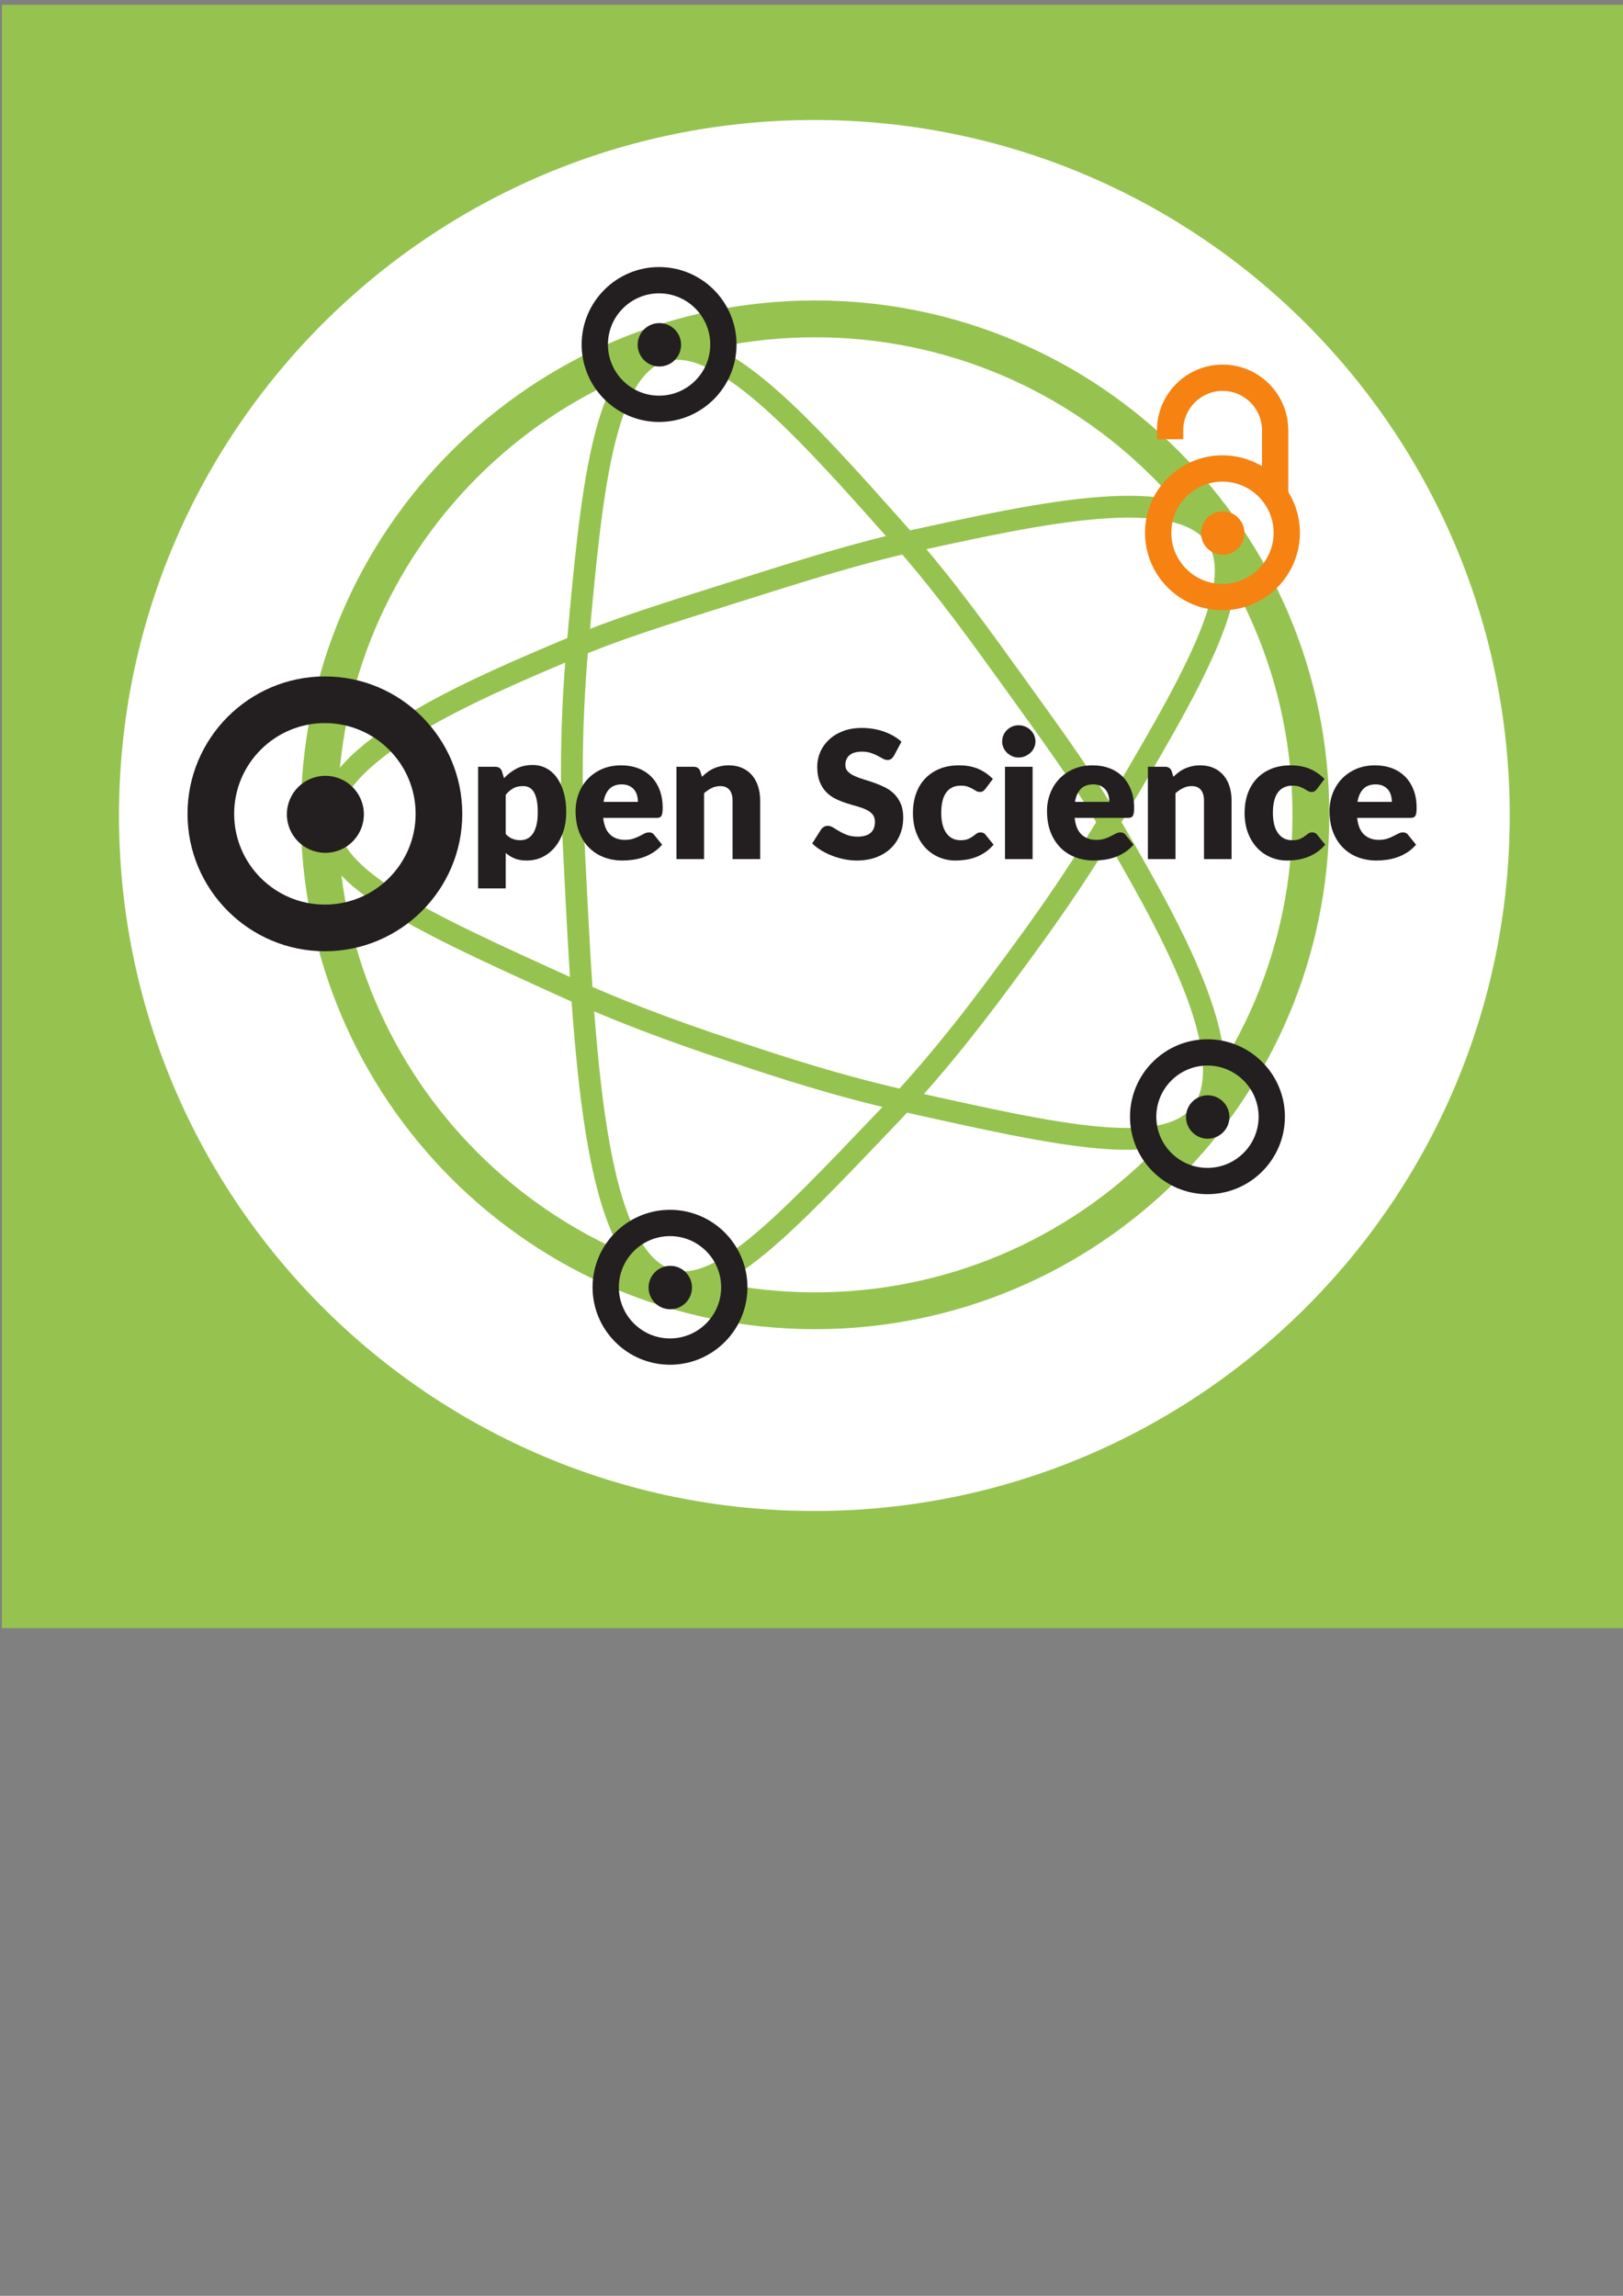 <?xml version="1.0" encoding="UTF-8" standalone="no"?>
<svg
   xmlns:dc="http://purl.org/dc/elements/1.1/"
   xmlns:cc="http://creativecommons.org/ns#"
   xmlns:rdf="http://www.w3.org/1999/02/22-rdf-syntax-ns#"
   xmlns:svg="http://www.w3.org/2000/svg"
   xmlns="http://www.w3.org/2000/svg"
   xmlns:sodipodi="http://sodipodi.sourceforge.net/DTD/sodipodi-0.dtd"
   xmlns:inkscape="http://www.inkscape.org/namespaces/inkscape"
   inkscape:export-ydpi="300"
   inkscape:export-xdpi="300"
   inkscape:export-filename="C:\Users\romain.boistel\Nextcloud\Documents\Pro\IST\Évènements - projets\Badges\Cinq euros\vectoriel\logo3 fichier source-full blanc-background.png"
   sodipodi:docname="logo3 fichier source-full blanc-background.svg"
   inkscape:version="1.0 (4035a4fb49, 2020-05-01)"
   id="svg8"
   version="1.1"
   viewBox="0 0 210 297"
   height="297mm"
   width="210mm">
  <rect x="0" y="0" width="210" height="297" fill="#808080" stroke="none"/>
  <defs
     id="defs2">
    <clipPath
       clipPathUnits="userSpaceOnUse"
       id="clipPath26">
      <path
         d="M 0,1080 H 1079 V 0 H 0 Z"
         id="path24" />
    </clipPath>
    <clipPath
       clipPathUnits="userSpaceOnUse"
       id="clipPath38">
      <path
         d="M 0,1080 H 1079 V 0 H 0 Z"
         id="path36" />
    </clipPath>
    <clipPath
       clipPathUnits="userSpaceOnUse"
       id="clipPath50">
      <path
         d="M 0,1080 H 1079 V 0 H 0 Z"
         id="path48" />
    </clipPath>
    <clipPath
       clipPathUnits="userSpaceOnUse"
       id="clipPath62">
      <path
         d="M 0,1080 H 1079 V 0 H 0 Z"
         id="path60" />
    </clipPath>
    <clipPath
       clipPathUnits="userSpaceOnUse"
       id="clipPath74">
      <path
         d="M 0,1080 H 1079 V 0 H 0 Z"
         id="path72" />
    </clipPath>
    <clipPath
       clipPathUnits="userSpaceOnUse"
       id="clipPath126">
      <path
         d="M 0,1080 H 1079 V 0 H 0 Z"
         id="path124" />
    </clipPath>
    <clipPath
       clipPathUnits="userSpaceOnUse"
       id="clipPath174">
      <path
         d="M 0,1080 H 1079 V 0 H 0 Z"
         id="path172" />
    </clipPath>
  </defs>
  <sodipodi:namedview
     inkscape:window-maximized="1"
     inkscape:window-y="-8"
     inkscape:window-x="1592"
     inkscape:window-height="1027"
     inkscape:window-width="1920"
     inkscape:snap-bbox-midpoints="true"
     inkscape:snap-bbox="true"
     showgrid="false"
     inkscape:document-rotation="0"
     inkscape:current-layer="g19"
     inkscape:document-units="mm"
     inkscape:cy="425.56648"
     inkscape:cx="341.42434"
     inkscape:zoom="0.7"
     inkscape:pageshadow="2"
     inkscape:pageopacity="0.0"
     borderopacity="1.0"
     bordercolor="#666666"
     pagecolor="#ffffff"
     id="base" />
  <g
     id="layer1"
     inkscape:groupmode="layer"
     inkscape:label="Calque 1">
    <g
       transform="translate(-2.646,-18.143)"
       id="g19">
      <rect
         y="18.915"
         x="3.04"
         height="209.704"
         width="209.704"
         id="rect237"
         style="fill:#96c34f;fill-opacity:1;stroke:#96c34f;stroke-width:0.296" />
      <g
         transform="matrix(0.353,0,0,-0.353,-82.367,314.693)"
         inkscape:label="logo3 fichier source adobe illustrator - Copie"
         id="g18">
        <g
           style="fill:#ffffff;fill-opacity:0.997;stroke:#000000;stroke-opacity:0"
           id="g20"
           transform="matrix(0.498,0,0,0.498,270.346,271.848)">
          <g
             style="fill:#ffffff;fill-opacity:0.997;stroke:#000000;stroke-opacity:0"
             clip-path="url(#clipPath26)"
             id="g22">
            <g
               style="fill:#ffffff;fill-opacity:0.997;stroke:#000000;stroke-opacity:0"
               transform="translate(1051.94,540.922)"
               id="g28">
              <path
                 id="path30"
                 style="fill:#ffffff;fill-opacity:0.997;fill-rule:nonzero;stroke:#000000;stroke-opacity:0"
                 d="m 0,0 c 0,-282.67 -229.149,-511.818 -511.818,-511.818 -282.66,0 -511.808,229.148 -511.808,511.818 0,282.669 229.148,511.818 511.808,511.818 C -229.149,511.818 0,282.669 0,0" />
            </g>
          </g>
        </g>
        <g
           style="fill:#ffffff;fill-opacity:1;stroke:#96c34f;stroke-opacity:1"
           id="g44"
           transform="matrix(0.5,0,0,0.5,270.077,270.974)">
          <g
             style="fill:#ffffff;fill-opacity:1;stroke:#96c34f;stroke-opacity:1"
             clip-path="url(#clipPath50)"
             id="g46">
            <g
               style="fill:#ffffff;fill-opacity:1;stroke:#96c34f;stroke-opacity:1"
               transform="translate(902.5,541)"
               id="g52">
              <path
                 id="path54"
                 style="fill:#ffffff;fill-opacity:1;stroke:#96c34f;stroke-width:27;stroke-linecap:butt;stroke-linejoin:miter;stroke-miterlimit:10;stroke-dasharray:none;stroke-opacity:1"
                 d="m 0,0 c 0,-200.756 -162.745,-363.5 -363.5,-363.5 -200.755,0 -363.5,162.744 -363.5,363.5 0,200.755 162.745,363.5 363.5,363.5 C -162.745,363.5 0,200.755 0,0 Z" />
            </g>
          </g>
        </g>
        <g
           style="stroke:#96c34f;stroke-opacity:1"
           id="g56"
           transform="matrix(0.5,0,0,0.5,270.077,270.974)">
          <g
             style="stroke:#96c34f;stroke-opacity:1"
             clip-path="url(#clipPath62)"
             id="g58">
            <g
               style="stroke:#96c34f;stroke-opacity:1"
               transform="translate(426.043,880.686)"
               id="g64">
              <path
                 id="path66"
                 style="fill:none;stroke:#96c34f;stroke-width:16;stroke-linecap:butt;stroke-linejoin:miter;stroke-miterlimit:10;stroke-dasharray:none;stroke-opacity:1"
                 d="m 0,0 c 42.866,14.056 103.469,-54.128 175.958,-135.686 32.193,-36.221 59.365,-74.457 85,-110 30.147,-41.8 49.964,-69.276 69,-102 39.249,-67.472 98.59,-169.482 66,-211 -26.222,-33.404 -103.005,-16.248 -216,9 -50.594,11.305 -93.993,25.706 -122,35 -28.143,9.339 -75.152,24.938 -126,48 -107.142,48.593 -175.582,79.633 -176.478,120.88 -1.137,52.352 107.041,97.985 178.478,128.12 32.219,13.591 61.146,22.728 119,41 53.358,16.853 91.572,28.922 133,38 92.94,20.365 193.557,42.413 221,3 24.708,-35.486 -18.582,-108.332 -79,-210 -25.754,-43.336 -51.13,-78.04 -68,-101 -21.146,-28.777 -52.576,-71.551 -94,-115 C 86.794,-644.717 42.591,-691.081 6.65,-680.87 c -57.043,16.205 -62.939,166.577 -70.692,321.184 -1.148,22.876 -3.254,76.144 3,145 C -51.045,-104.608 -42.821,-14.042 0,0 Z" />
            </g>
          </g>
        </g>
        <g
           id="g68"
           transform="matrix(0.5,0,0,0.5,270.077,270.974)">
          <g
             clip-path="url(#clipPath74)"
             id="g70">
            <g
               transform="translate(885.937,775.322)"
               id="g76">
              <path
                 id="path78"
                 style="fill:#f68212;fill-opacity:1;fill-rule:nonzero;stroke:none"
                 d="m 0,0 h -19.278 v 47.541 c 0,15.913 -12.946,28.859 -28.86,28.859 -15.913,0 -28.86,-12.946 -28.86,-28.859 V 40.95 h -19.277 v 6.591 c 0,26.542 21.594,48.137 48.137,48.137 C -21.595,95.678 0,74.083 0,47.541 Z" />
            </g>
            <g
               transform="translate(837.678,785.213)"
               id="g80">
              <path
                 id="path82"
                 style="fill:#f68212;fill-opacity:1;fill-rule:nonzero;stroke:none"
                 d="m 0,0 c -20.678,0 -37.5,-16.822 -37.5,-37.5 0,-20.677 16.822,-37.499 37.5,-37.499 20.677,0 37.5,16.822 37.5,37.499 C 37.5,-16.822 20.677,0 0,0 m 0,-94.277 c -31.307,0 -56.778,25.47 -56.778,56.777 0,31.308 25.471,56.778 56.778,56.778 31.307,0 56.778,-25.47 56.778,-56.778 0,-31.307 -25.471,-56.777 -56.778,-56.777" />
            </g>
            <g
               transform="translate(837.879,763.427)"
               id="g84">
              <path
                 id="path86"
                 style="fill:#f68212;fill-opacity:1;fill-rule:nonzero;stroke:none"
                 d="m 0,0 c 8.789,0 15.914,-7.125 15.914,-15.914 0,-8.789 -7.125,-15.914 -15.914,-15.914 -8.789,0 -15.914,7.125 -15.914,15.914 C -15.914,-7.125 -8.789,0 0,0" />
            </g>
            <g
               transform="translate(424.678,923.213)"
               id="g88">
              <path
                 id="path90"
                 style="fill:#231f20;fill-opacity:1;fill-rule:nonzero;stroke:none"
                 d="m 0,0 c -20.678,0 -37.5,-16.822 -37.5,-37.5 0,-20.677 16.822,-37.499 37.5,-37.499 20.677,0 37.5,16.822 37.5,37.499 C 37.5,-16.822 20.677,0 0,0 m 0,-94.277 c -31.307,0 -56.778,25.47 -56.778,56.777 0,31.308 25.471,56.778 56.778,56.778 31.307,0 56.778,-25.47 56.778,-56.778 0,-31.307 -25.471,-56.777 -56.778,-56.777" />
            </g>
            <g
               transform="translate(424.879,901.427)"
               id="g92">
              <path
                 id="path94"
                 style="fill:#231f20;fill-opacity:1;fill-rule:nonzero;stroke:none"
                 d="m 0,0 c 8.789,0 15.914,-7.125 15.914,-15.914 0,-8.789 -7.125,-15.914 -15.914,-15.914 -8.789,0 -15.914,7.125 -15.914,15.914 C -15.914,-7.125 -8.789,0 0,0" />
            </g>
            <g
               transform="translate(826.678,357.214)"
               id="g96">
              <path
                 id="path98"
                 style="fill:#231f20;fill-opacity:1;fill-rule:nonzero;stroke:none"
                 d="M 0,0 C -20.678,0 -37.5,-16.823 -37.5,-37.5 -37.5,-58.178 -20.678,-75 0,-75 20.677,-75 37.5,-58.178 37.5,-37.5 37.5,-16.823 20.677,0 0,0 m 0,-94.278 c -31.307,0 -56.778,25.47 -56.778,56.778 0,31.307 25.471,56.777 56.778,56.777 31.307,0 56.778,-25.47 56.778,-56.777 0,-31.308 -25.471,-56.778 -56.778,-56.778" />
            </g>
            <g
               transform="translate(826.879,335.427)"
               id="g100">
              <path
                 id="path102"
                 style="fill:#231f20;fill-opacity:1;fill-rule:nonzero;stroke:none"
                 d="m 0,0 c 8.789,0 15.914,-7.125 15.914,-15.914 0,-8.789 -7.125,-15.914 -15.914,-15.914 -8.789,0 -15.914,7.125 -15.914,15.914 C -15.914,-7.125 -8.789,0 0,0" />
            </g>
            <g
               transform="translate(432.678,232.214)"
               id="g104">
              <path
                 id="path106"
                 style="fill:#231f20;fill-opacity:1;fill-rule:nonzero;stroke:none"
                 d="M 0,0 C -20.678,0 -37.5,-16.823 -37.5,-37.5 -37.5,-58.178 -20.678,-75 0,-75 20.677,-75 37.5,-58.178 37.5,-37.5 37.5,-16.823 20.677,0 0,0 m 0,-94.278 c -31.307,0 -56.778,25.47 -56.778,56.778 0,31.307 25.471,56.777 56.778,56.777 31.307,0 56.778,-25.47 56.778,-56.777 0,-31.308 -25.471,-56.778 -56.778,-56.778" />
            </g>
            <g
               transform="translate(432.879,210.427)"
               id="g108">
              <path
                 id="path110"
                 style="fill:#231f20;fill-opacity:1;fill-rule:nonzero;stroke:none"
                 d="m 0,0 c 8.789,0 15.914,-7.125 15.914,-15.914 0,-8.789 -7.125,-15.914 -15.914,-15.914 -8.789,0 -15.914,7.125 -15.914,15.914 C -15.914,-7.125 -8.789,0 0,0" />
            </g>
            <g
               transform="translate(179.678,608.232)"
               id="g112">
              <path
                 id="path114"
                 style="fill:#231f20;fill-opacity:1;fill-rule:nonzero;stroke:none"
                 d="m 0,0 c -36.678,0 -66.518,-29.84 -66.518,-66.519 0,-36.678 29.84,-66.517 66.518,-66.517 36.679,0 66.519,29.839 66.519,66.517 C 66.519,-29.84 36.679,0 0,0 m 0,-167.232 c -55.533,0 -100.713,45.18 -100.713,100.713 0,55.534 45.18,100.714 100.713,100.714 55.534,0 100.715,-45.18 100.715,-100.714 0,-55.533 -45.181,-100.713 -100.715,-100.713" />
            </g>
            <g
               transform="translate(180.035,569.586)"
               id="g116">
              <path
                 id="path118"
                 style="fill:#231f20;fill-opacity:1;fill-rule:nonzero;stroke:none"
                 d="M 0,0 C 15.59,0 28.228,-12.639 28.228,-28.229 28.228,-43.818 15.59,-56.457 0,-56.457 c -15.59,0 -28.229,12.639 -28.229,28.228 C -28.229,-12.639 -15.59,0 0,0" />
            </g>
          </g>
        </g>
        <g
           id="g168"
           transform="matrix(0.5,0,0,0.5,270.077,270.974)">
          <g
             clip-path="url(#clipPath174)"
             id="g170">
            <g
               transform="translate(310.994,567.865)"
               id="g176">
              <path
                 id="path178"
                 style="fill:#231f20;fill-opacity:1;fill-rule:nonzero;stroke:none"
                 d="m 0,0 c 2.654,2.817 5.667,5.135 9.04,6.94 3.372,1.806 7.386,2.709 12.042,2.709 3.525,0 6.788,-0.783 9.791,-2.339 3.002,-1.566 5.591,-3.829 7.767,-6.788 2.175,-2.97 3.883,-6.592 5.124,-10.867 1.24,-4.286 1.86,-9.149 1.86,-14.588 0,-5.091 -0.707,-9.801 -2.122,-14.098 -1.414,-4.309 -3.394,-8.039 -5.939,-11.216 -2.545,-3.177 -5.591,-5.657 -9.138,-7.441 -3.546,-1.784 -7.473,-2.676 -11.781,-2.676 -3.525,0 -6.484,0.501 -8.877,1.501 -2.393,0.99 -4.569,2.339 -6.527,4.047 V -80.794 H -18.994 V 8.344 h 12.532 c 2.524,0 4.177,-1.121 4.961,-3.384 z m 1.24,-40.925 c 1.523,-1.642 3.177,-2.828 4.961,-3.513 1.784,-0.708 3.655,-1.044 5.613,-1.044 1.871,0 3.59,0.359 5.156,1.109 1.567,0.74 2.926,1.915 4.08,3.547 1.153,1.62 2.055,3.753 2.708,6.363 0.653,2.611 0.979,5.788 0.979,9.53 0,3.568 -0.261,6.559 -0.783,9.007 -0.522,2.426 -1.251,4.395 -2.186,5.907 -0.936,1.501 -2.057,2.567 -3.362,3.231 -1.305,0.642 -2.763,0.979 -4.373,0.979 -2.959,0 -5.396,-0.544 -7.31,-1.643 C 4.808,-8.529 2.98,-10.117 1.24,-12.206 Z" />
            </g>
            <g
               transform="translate(383.7,538.756)"
               id="g180">
              <path
                 id="path182"
                 style="fill:#231f20;fill-opacity:1;fill-rule:nonzero;stroke:none"
                 d="m 0,0 c 0.653,-5.668 2.372,-9.769 5.156,-12.293 2.785,-2.545 6.375,-3.829 10.77,-3.829 2.35,0 4.373,0.294 6.07,0.859 1.697,0.555 3.209,1.198 4.536,1.882 1.327,0.708 2.546,1.327 3.655,1.883 1.11,0.576 2.274,0.848 3.493,0.848 1.61,0 2.828,-0.577 3.654,-1.751 l 5.875,-7.245 c -2.089,-2.382 -4.34,-4.33 -6.755,-5.842 -2.415,-1.501 -4.896,-2.665 -7.441,-3.514 -2.546,-0.849 -5.092,-1.446 -7.637,-1.762 -2.545,-0.327 -4.971,-0.49 -7.277,-0.49 -4.744,0 -9.193,0.762 -13.349,2.317 -4.155,1.535 -7.788,3.83 -10.899,6.886 -3.112,3.046 -5.57,6.832 -7.376,11.347 -1.806,4.525 -2.709,9.79 -2.709,15.795 0,4.525 0.773,8.801 2.317,12.847 1.545,4.047 3.764,7.604 6.658,10.65 2.894,3.036 6.397,5.461 10.509,7.245 4.111,1.784 8.756,2.676 13.935,2.676 4.482,0 8.583,-0.696 12.303,-2.088 3.72,-1.393 6.919,-3.427 9.595,-6.07 2.676,-2.655 4.765,-5.907 6.266,-9.769 1.501,-3.84 2.252,-8.203 2.252,-13.087 0,-1.512 -0.066,-2.763 -0.196,-3.709 C 43.274,2.828 43.035,2.056 42.687,1.501 42.339,0.936 41.871,0.544 41.284,0.315 40.696,0.108 39.945,0 39.032,0 Z m 25.456,11.749 c 0,1.599 -0.207,3.176 -0.621,4.699 -0.413,1.512 -1.087,2.872 -2.023,4.079 -0.936,1.197 -2.165,2.165 -3.688,2.894 -1.523,0.751 -3.372,1.121 -5.548,1.121 -3.829,0 -6.831,-1.11 -9.007,-3.296 C 2.394,19.048 0.958,15.882 0.261,11.749 Z" />
            </g>
            <g
               transform="translate(456.085,568.904)"
               id="g184">
              <path
                 id="path186"
                 style="fill:#231f20;fill-opacity:1;fill-rule:nonzero;stroke:none"
                 d="m 0,0 c 1.305,1.218 2.654,2.35 4.047,3.394 1.392,1.044 2.883,1.925 4.471,2.654 1.588,0.707 3.307,1.273 5.156,1.686 1.849,0.413 3.862,0.631 6.037,0.631 3.699,0 6.974,-0.653 9.824,-1.936 2.85,-1.273 5.254,-3.057 7.212,-5.341 1.958,-2.285 3.438,-5.005 4.439,-8.159 1,-3.155 1.501,-6.593 1.501,-10.291 V -60.364 H 22.453 v 43.002 c 0,3.307 -0.762,5.885 -2.285,7.735 -1.522,1.849 -3.764,2.773 -6.722,2.773 -2.219,0 -4.298,-0.467 -6.234,-1.403 -1.936,-0.935 -3.818,-2.208 -5.646,-3.807 v -48.3 H -18.667 V 7.31 h 12.532 c 2.523,0 4.177,-1.131 4.96,-3.394 z" />
            </g>
            <g
               transform="translate(596.866,584.308)"
               id="g188">
              <path
                 id="path190"
                 style="fill:#231f20;fill-opacity:1;fill-rule:nonzero;stroke:none"
                 d="m 0,0 c -0.653,-1.044 -1.338,-1.828 -2.045,-2.35 -0.729,-0.522 -1.654,-0.783 -2.774,-0.783 -1.012,0 -2.089,0.315 -3.242,0.946 -1.153,0.631 -2.459,1.338 -3.916,2.122 -1.447,0.783 -3.122,1.49 -4.993,2.121 -1.861,0.631 -4.004,0.946 -6.386,0.946 -4.144,0 -7.223,-0.881 -9.247,-2.643 -2.023,-1.762 -3.023,-4.145 -3.023,-7.147 0,-1.915 0.598,-3.503 1.827,-4.765 1.207,-1.262 2.806,-2.339 4.786,-3.263 1.991,-0.914 4.254,-1.741 6.788,-2.514 2.546,-0.761 5.157,-1.609 7.8,-2.545 2.654,-0.936 5.255,-2.034 7.811,-3.296 2.534,-1.262 4.797,-2.872 6.788,-4.83 1.969,-1.958 3.568,-4.341 4.786,-7.136 1.219,-2.818 1.828,-6.201 1.828,-10.161 0,-4.395 -0.762,-8.506 -2.285,-12.325 -1.523,-3.818 -3.731,-7.169 -6.613,-10.019 -2.905,-2.839 -6.473,-5.091 -10.716,-6.723 -4.231,-1.632 -9.061,-2.447 -14.457,-2.447 -2.959,0 -5.972,0.305 -9.04,0.913 -3.068,0.609 -6.037,1.469 -8.909,2.578 -2.872,1.111 -5.57,2.427 -8.083,3.949 -2.535,1.524 -4.732,3.22 -6.603,5.091 l 6.527,10.302 c 0.533,0.74 1.207,1.36 2.056,1.86 0.849,0.501 1.773,0.751 2.774,0.751 1.305,0 2.622,-0.413 3.949,-1.24 1.327,-0.827 2.828,-1.74 4.504,-2.741 1.675,-1.001 3.611,-1.915 5.776,-2.731 2.176,-0.827 4.743,-1.24 7.702,-1.24 4.003,0 7.114,0.881 9.334,2.633 2.218,1.762 3.328,4.558 3.328,8.397 0,2.22 -0.609,4.015 -1.827,5.418 -1.208,1.393 -2.818,2.535 -4.798,3.449 -1.98,0.913 -4.231,1.718 -6.755,2.425 -2.524,0.686 -5.102,1.458 -7.767,2.317 -2.655,0.849 -5.244,1.883 -7.757,3.134 -2.534,1.229 -4.786,2.86 -6.755,4.884 -1.991,2.023 -3.59,4.547 -4.809,7.571 -1.218,3.025 -1.827,6.756 -1.827,11.194 0,3.579 0.729,7.049 2.154,10.443 1.436,3.394 3.557,6.418 6.331,9.073 2.785,2.654 6.201,4.776 10.248,6.364 4.046,1.588 8.692,2.382 13.902,2.382 2.916,0 5.755,-0.218 8.518,-0.675 2.763,-0.456 5.385,-1.142 7.865,-2.034 2.491,-0.892 4.797,-1.958 6.962,-3.198 2.143,-1.24 4.079,-2.644 5.765,-4.21 z" />
            </g>
            <g
               transform="translate(664.027,560.161)"
               id="g192">
              <path
                 id="path194"
                 style="fill:#231f20;fill-opacity:1;fill-rule:nonzero;stroke:none"
                 d="m 0,0 c -0.62,-0.74 -1.196,-1.327 -1.762,-1.762 -0.566,-0.435 -1.371,-0.653 -2.415,-0.653 -1.012,0 -1.915,0.239 -2.709,0.718 -0.805,0.479 -1.708,1.012 -2.709,1.599 -1.011,0.588 -2.175,1.12 -3.524,1.599 -1.349,0.479 -3.024,0.718 -5.026,0.718 -2.48,0 -4.623,-0.457 -6.429,-1.37 -1.806,-0.914 -3.307,-2.22 -4.471,-3.917 -1.175,-1.697 -2.045,-3.774 -2.611,-6.233 -0.566,-2.458 -0.848,-5.233 -0.848,-8.322 0,-6.483 1.251,-11.466 3.742,-14.946 2.512,-3.471 5.95,-5.211 10.356,-5.211 2.339,0 4.21,0.294 5.581,0.87 1.37,0.598 2.534,1.251 3.492,1.969 0.946,0.717 1.838,1.381 2.643,1.98 0.805,0.598 1.816,0.913 3.035,0.913 1.61,0 2.828,-0.587 3.655,-1.751 l 5.875,-7.245 c -2.089,-2.394 -4.287,-4.341 -6.593,-5.852 -2.306,-1.491 -4.667,-2.666 -7.082,-3.514 -2.414,-0.849 -4.841,-1.447 -7.277,-1.763 -2.437,-0.326 -4.808,-0.489 -7.115,-0.489 -4.134,0 -8.082,0.772 -11.846,2.349 -3.775,1.567 -7.071,3.84 -9.921,6.822 -2.851,2.97 -5.113,6.646 -6.789,10.986 -1.675,4.352 -2.512,9.313 -2.512,14.882 0,4.873 0.729,9.432 2.186,13.674 1.447,4.243 3.612,7.92 6.451,11.031 2.861,3.111 6.375,5.559 10.585,7.343 4.199,1.784 9.061,2.676 14.588,2.676 5.308,0 9.964,-0.849 13.968,-2.546 4.003,-1.697 7.604,-4.177 10.835,-7.441 z" />
            </g>
            <g
               transform="translate(700.573,594.748)"
               id="g196">
              <path
                 id="path198"
                 style="fill:#231f20;fill-opacity:1;fill-rule:nonzero;stroke:none"
                 d="m 0,0 c 0,-1.599 -0.315,-3.122 -0.979,-4.537 -0.652,-1.414 -1.544,-2.654 -2.676,-3.72 -1.131,-1.055 -2.448,-1.904 -3.938,-2.545 -1.512,-0.631 -3.1,-0.947 -4.808,-0.947 -1.654,0 -3.198,0.315 -4.634,0.947 -1.425,0.641 -2.709,1.49 -3.819,2.545 -1.109,1.066 -1.979,2.306 -2.6,3.72 -0.641,1.415 -0.946,2.938 -0.946,4.537 0,1.664 0.305,3.198 0.946,4.634 0.621,1.447 1.491,2.698 2.6,3.797 1.11,1.076 2.394,1.925 3.819,2.534 1.436,0.62 2.98,0.914 4.634,0.914 1.708,0 3.296,-0.294 4.808,-0.914 1.49,-0.609 2.807,-1.458 3.938,-2.534 1.132,-1.099 2.024,-2.35 2.676,-3.797 C -0.315,3.198 0,1.664 0,0 m -2.078,-86.211 h -20.234 v 67.674 h 20.234 z" />
            </g>
            <g
               transform="translate(729.296,538.756)"
               id="g200">
              <path
                 id="path202"
                 style="fill:#231f20;fill-opacity:1;fill-rule:nonzero;stroke:none"
                 d="m 0,0 c 0.653,-5.668 2.372,-9.769 5.157,-12.293 2.784,-2.545 6.374,-3.829 10.769,-3.829 2.35,0 4.373,0.294 6.07,0.859 1.697,0.555 3.21,1.198 4.537,1.882 1.327,0.708 2.545,1.327 3.654,1.883 1.11,0.576 2.274,0.848 3.493,0.848 1.61,0 2.828,-0.577 3.655,-1.751 l 5.874,-7.245 c -2.088,-2.382 -4.34,-4.33 -6.755,-5.842 -2.415,-1.501 -4.896,-2.665 -7.441,-3.514 -2.546,-0.849 -5.091,-1.446 -7.637,-1.762 -2.545,-0.327 -4.971,-0.49 -7.277,-0.49 -4.744,0 -9.193,0.762 -13.348,2.317 -4.156,1.535 -7.789,3.83 -10.9,6.886 -3.112,3.046 -5.57,6.832 -7.376,11.347 -1.806,4.525 -2.708,9.79 -2.708,15.795 0,4.525 0.772,8.801 2.316,12.847 1.545,4.047 3.765,7.604 6.658,10.65 2.894,3.036 6.397,5.461 10.509,7.245 4.112,1.784 8.757,2.676 13.935,2.676 4.482,0 8.583,-0.696 12.303,-2.088 3.72,-1.393 6.919,-3.427 9.595,-6.07 2.676,-2.655 4.765,-5.907 6.266,-9.769 1.501,-3.84 2.252,-8.203 2.252,-13.087 0,-1.512 -0.065,-2.763 -0.196,-3.709 C 43.274,2.828 43.035,2.056 42.687,1.501 42.339,0.936 41.871,0.544 41.284,0.315 40.696,0.108 39.946,0 39.032,0 Z m 25.456,11.749 c 0,1.599 -0.207,3.176 -0.621,4.699 -0.413,1.512 -1.087,2.872 -2.023,4.079 -0.936,1.197 -2.165,2.165 -3.687,2.894 -1.523,0.751 -3.373,1.121 -5.549,1.121 -3.829,0 -6.831,-1.11 -9.007,-3.296 C 2.394,19.048 0.958,15.882 0.261,11.749 Z" />
            </g>
            <g
               transform="translate(801.675,568.904)"
               id="g204">
              <path
                 id="path206"
                 style="fill:#231f20;fill-opacity:1;fill-rule:nonzero;stroke:none"
                 d="m 0,0 c 1.305,1.218 2.654,2.35 4.047,3.394 1.392,1.044 2.893,1.925 4.471,2.654 1.599,0.707 3.307,1.273 5.156,1.686 1.86,0.414 3.862,0.631 6.037,0.631 3.699,0 6.974,-0.653 9.824,-1.936 2.861,-1.273 5.254,-3.057 7.212,-5.341 1.969,-2.285 3.438,-5.005 4.439,-8.159 1.001,-3.155 1.501,-6.593 1.501,-10.291 V -60.364 H 22.453 v 43.002 c 0,3.307 -0.762,5.885 -2.285,7.735 -1.522,1.849 -3.763,2.773 -6.722,2.773 -2.219,0 -4.297,-0.467 -6.234,-1.403 -1.936,-0.935 -3.818,-2.208 -5.635,-3.807 v -48.3 H -18.667 V 7.31 h 12.542 c 2.513,0 4.167,-1.131 4.961,-3.394 z" />
            </g>
            <g
               transform="translate(907.154,560.161)"
               id="g208">
              <path
                 id="path210"
                 style="fill:#231f20;fill-opacity:1;fill-rule:nonzero;stroke:none"
                 d="m 0,0 c -0.62,-0.74 -1.197,-1.327 -1.762,-1.762 -0.566,-0.435 -1.371,-0.653 -2.415,-0.653 -1.012,0 -1.915,0.239 -2.709,0.718 -0.805,0.479 -1.708,1.012 -2.709,1.599 -1.011,0.588 -2.176,1.12 -3.525,1.599 -1.348,0.479 -3.024,0.718 -5.025,0.718 -2.48,0 -4.624,-0.457 -6.429,-1.37 -1.806,-0.914 -3.307,-2.22 -4.471,-3.917 -1.175,-1.697 -2.045,-3.774 -2.611,-6.233 -0.566,-2.458 -0.849,-5.233 -0.849,-8.322 0,-6.483 1.251,-11.466 3.742,-14.946 2.513,-3.471 5.951,-5.211 10.357,-5.211 2.339,0 4.21,0.294 5.58,0.87 1.371,0.598 2.535,1.251 3.492,1.969 0.947,0.717 1.839,1.381 2.644,1.98 0.805,0.598 1.816,0.913 3.035,0.913 1.61,0 2.828,-0.587 3.655,-1.751 l 5.874,-7.245 c -2.088,-2.394 -4.286,-4.341 -6.592,-5.852 -2.306,-1.491 -4.667,-2.666 -7.082,-3.514 -2.415,-0.849 -4.841,-1.447 -7.278,-1.763 -2.436,-0.326 -4.808,-0.489 -7.114,-0.489 -4.134,0 -8.082,0.772 -11.847,2.349 -3.774,1.567 -7.07,3.84 -9.92,6.822 -2.851,2.97 -5.113,6.646 -6.789,10.986 -1.675,4.352 -2.513,9.313 -2.513,14.882 0,4.873 0.729,9.432 2.187,13.674 1.447,4.243 3.612,7.92 6.451,11.031 2.861,3.111 6.374,5.559 10.584,7.343 4.2,1.784 9.062,2.676 14.588,2.676 5.309,0 9.965,-0.849 13.968,-2.546 4.004,-1.697 7.604,-4.177 10.835,-7.441 z" />
            </g>
            <g
               transform="translate(936.399,538.756)"
               id="g212">
              <path
                 id="path214"
                 style="fill:#231f20;fill-opacity:1;fill-rule:nonzero;stroke:none"
                 d="m 0,0 c 0.653,-5.668 2.372,-9.769 5.156,-12.293 2.785,-2.545 6.375,-3.829 10.77,-3.829 2.35,0 4.373,0.294 6.07,0.859 1.697,0.555 3.209,1.198 4.536,1.882 1.327,0.708 2.546,1.327 3.655,1.883 1.11,0.576 2.274,0.848 3.493,0.848 1.609,0 2.828,-0.577 3.655,-1.751 l 5.874,-7.245 c -2.089,-2.382 -4.341,-4.33 -6.756,-5.842 -2.415,-1.501 -4.894,-2.665 -7.44,-3.514 -2.546,-0.849 -5.092,-1.446 -7.637,-1.762 -2.545,-0.327 -4.971,-0.49 -7.277,-0.49 -4.744,0 -9.193,0.762 -13.349,2.317 -4.155,1.535 -7.788,3.83 -10.899,6.886 -3.112,3.046 -5.57,6.832 -7.376,11.347 -1.806,4.525 -2.709,9.79 -2.709,15.795 0,4.525 0.773,8.801 2.317,12.847 1.545,4.047 3.764,7.604 6.658,10.65 2.894,3.036 6.397,5.461 10.509,7.245 4.111,1.784 8.756,2.676 13.935,2.676 4.482,0 8.583,-0.696 12.303,-2.088 3.721,-1.393 6.919,-3.427 9.595,-6.07 2.676,-2.655 4.765,-5.907 6.266,-9.769 1.501,-3.84 2.252,-8.203 2.252,-13.087 0,-1.512 -0.066,-2.763 -0.197,-3.709 C 43.274,2.828 43.035,2.056 42.687,1.501 42.339,0.936 41.871,0.544 41.283,0.315 40.696,0.108 39.945,0 39.031,0 Z m 25.455,11.749 c 0,1.599 -0.206,3.176 -0.62,4.699 -0.413,1.512 -1.087,2.872 -2.023,4.079 -0.936,1.197 -2.165,2.165 -3.688,2.894 -1.523,0.751 -3.372,1.121 -5.548,1.121 -3.829,0 -6.831,-1.11 -9.007,-3.296 C 2.394,19.048 0.958,15.882 0.261,11.749 Z" />
            </g>
          </g>
        </g>
      </g>
    </g>
  </g>
</svg>
